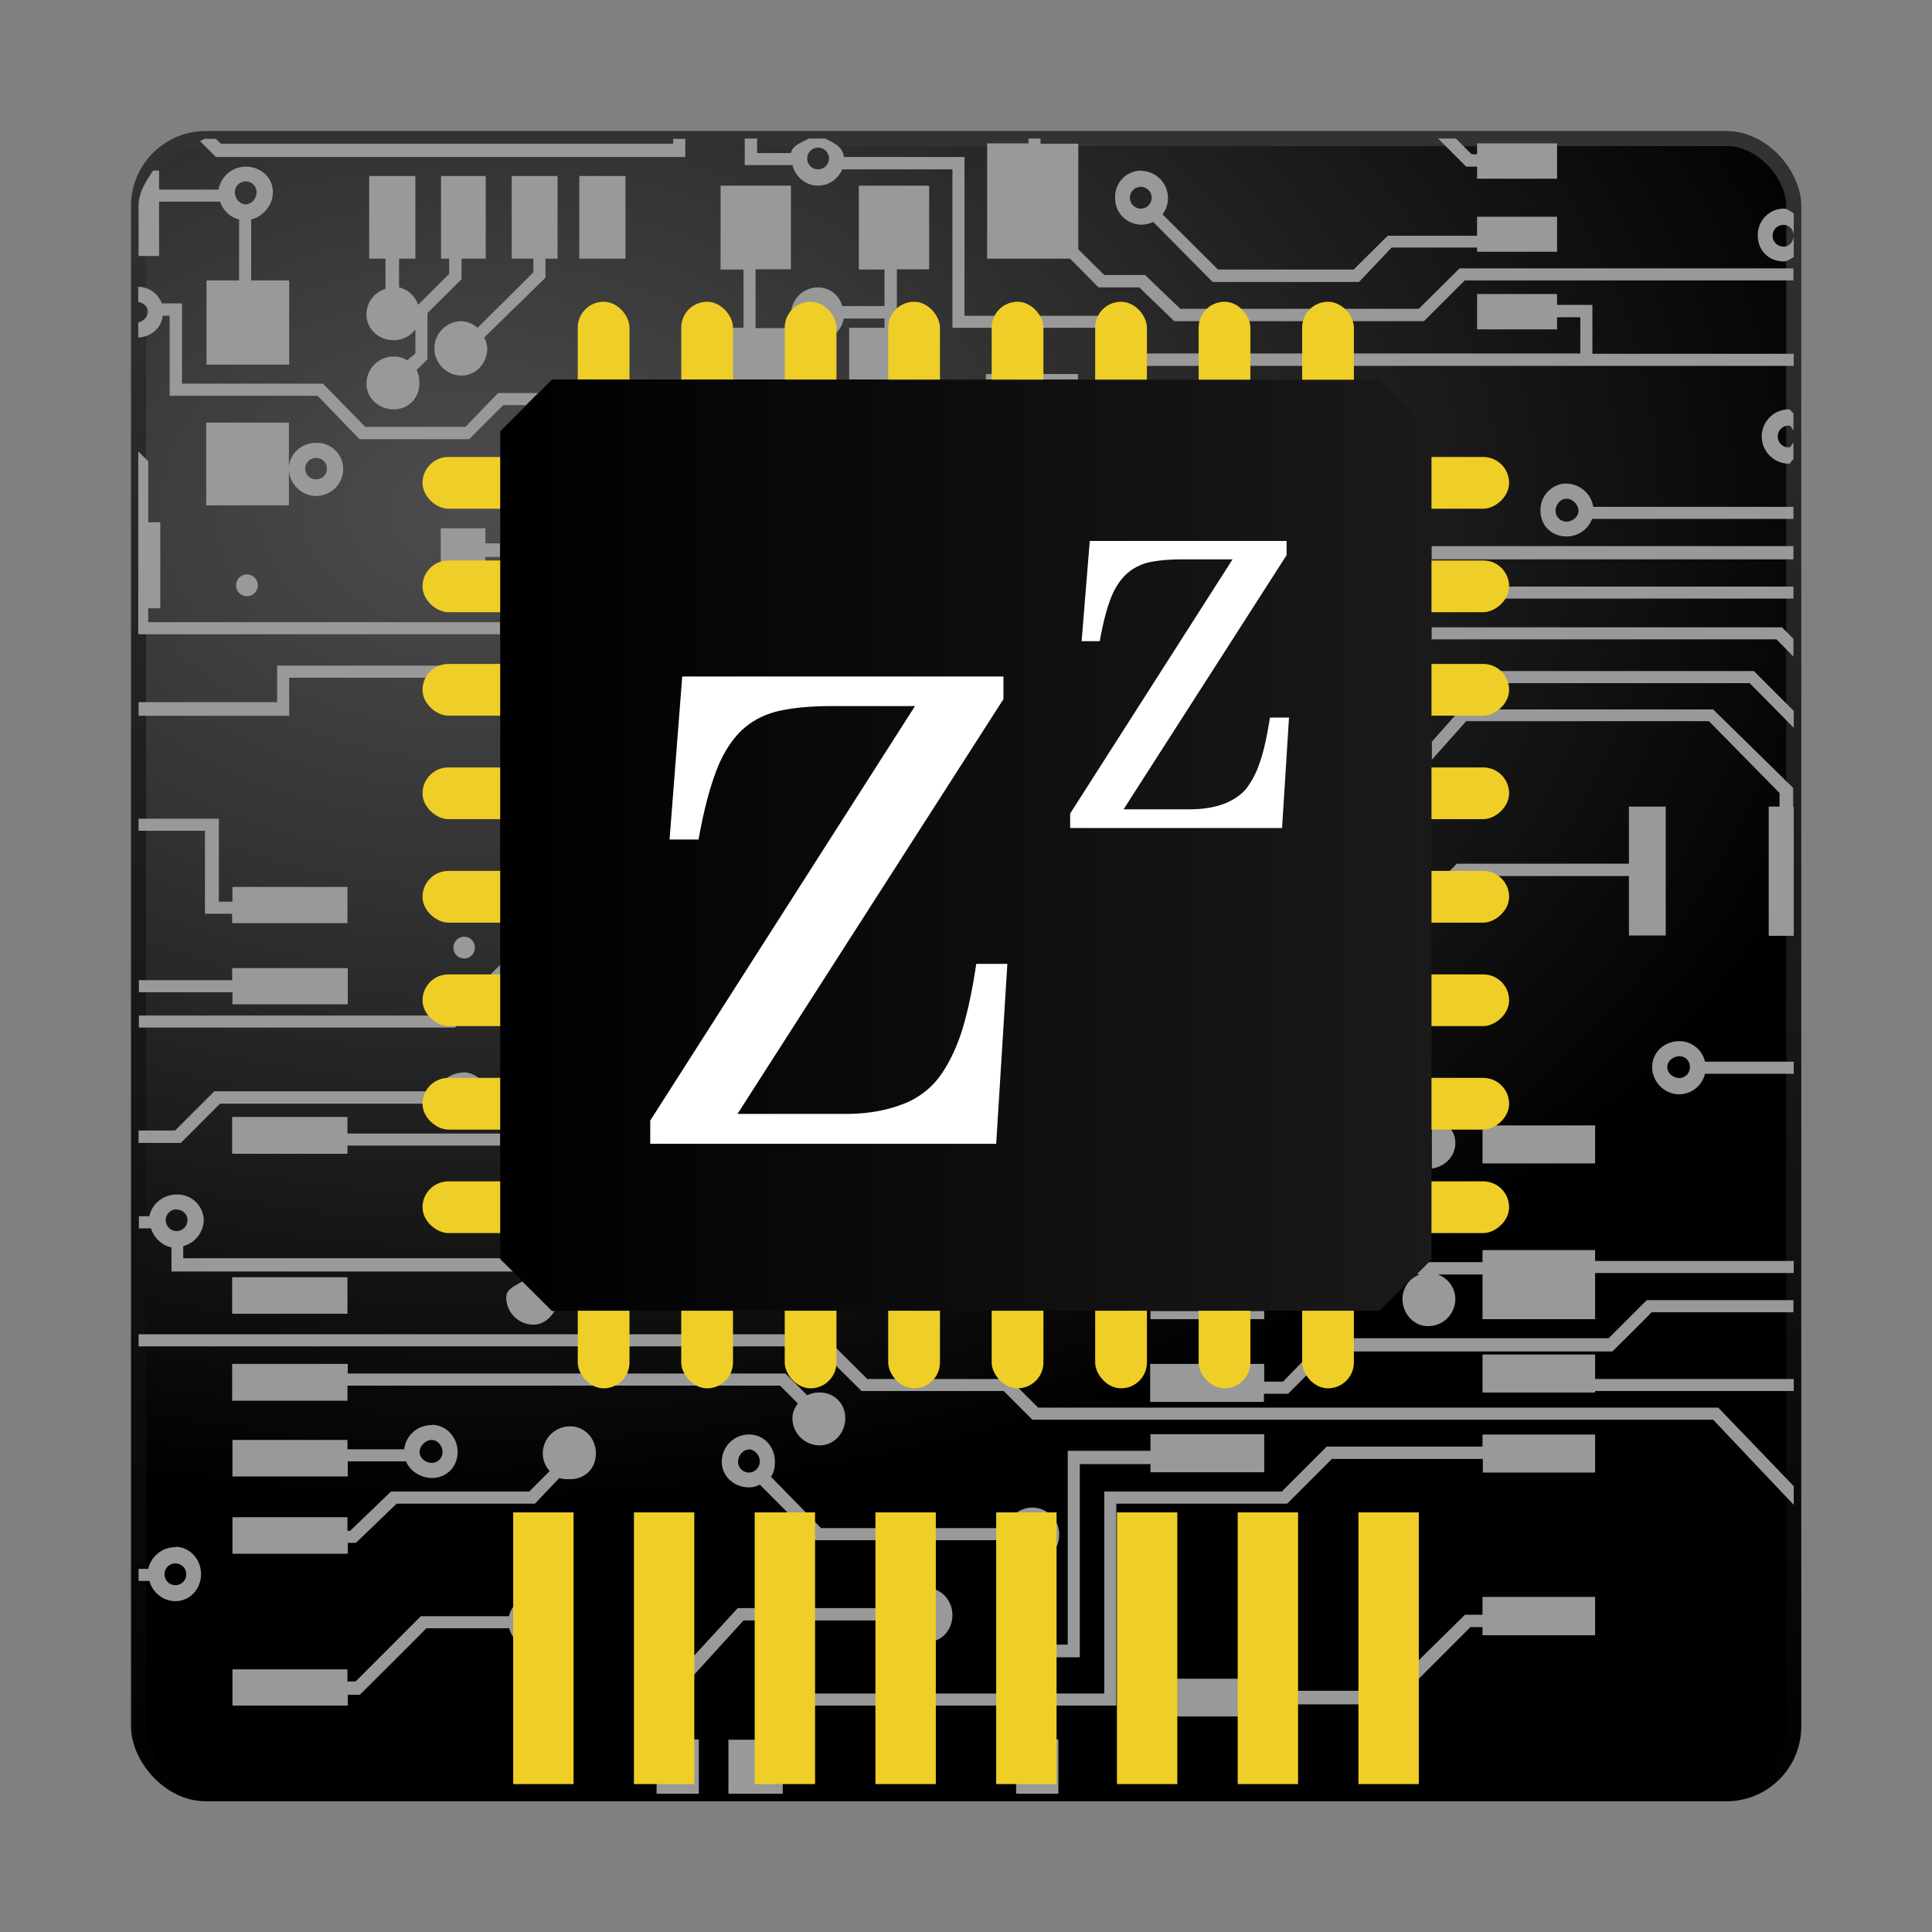 <svg xmlns="http://www.w3.org/2000/svg" xmlns:xlink="http://www.w3.org/1999/xlink" width="64" height="64"><rect width="100%" height="100%" fill="#808080" stroke="none"/><defs><linearGradient id="a"><stop offset="0"/><stop offset="1" stop-color="#1a1a1a"/></linearGradient><radialGradient id="b" cx="12.01" cy="13.2" r="20" gradientTransform="matrix(0 2.362 -3.407 0 60.79 -11.43)" gradientUnits="userSpaceOnUse"><stop offset="0" stop-color="#4d4d4d"/><stop offset=".26" stop-color="#333"/><stop offset=".7"/><stop offset="1"/></radialGradient><linearGradient id="c" x1="24" x2="24" y1="44" y2="3.9" gradientTransform="translate(-1.74 -1.74) scale(1.406)" gradientUnits="userSpaceOnUse"><stop offset="0"/><stop offset="1" stop-color="#333"/></linearGradient><linearGradient xlink:href="#a" id="e" x1="16.57" y1="28" x2="47.43" y2="28" gradientUnits="userSpaceOnUse"/></defs><rect x="4.59" y="4.59" width="54.83" height="54.83" rx="2.23" ry="2.23" fill="url(#b)" stroke="url(#c)" stroke-width=".5" stroke-linecap="round" stroke-linejoin="round"/><path d="M6.82 4.59c-.08 0-.12.07-.2.08l.53.53H22.7v-.6h-.4v.16H7.32l-.17-.16h-.34zm17.85 0v.88h1.58c.1.39.44.68.85.68.36 0 .67-.23.8-.54h3.65v5.25h4.76l1.3 1.26h21.81v-.4h-6.67V10.1h-1.17v-.36h-2.65v1.17h2.65v-.4h.77v1.2H37.79l-1.3-1.25h-4.54V5.2h-4c-.02-.33-.33-.47-.61-.61h-.54c-.25.13-.54.22-.6.48h-1.12v-.48h-.4zm9.4 0v.16H32.7v3.82h2.75l.94.95h1.35l1.16 1.12h8.27l1.35-1.35h10.89v-.4H48.35L47 10.23h-7.9l-1.17-1.12h-1.35l-.86-.85v-3.5h-1.25v-.17h-.4zm13.57 0l.93.93h.36v.4h2.65V4.75h-2.65v.36h-.18l-.52-.52h-.59zm-20.54.3c.2 0 .36.16.36.36 0 .2-.16.36-.36.36a.36.36 0 0 1-.36-.36c0-.2.16-.36.36-.36zm-18.96.63a.92.92 0 0 0-.9.76H5.27v-.63h-.2c-.23.36-.48.71-.48 1.17v1.66h.68v-1.8h2.02c.1.29.33.52.63.59v2.02H6.84v2.79h2.74V9.29H8.32V7.27c.4-.1.72-.48.72-.9 0-.49-.4-.85-.9-.85zm29.65.13a.87.87 0 0 0-.85.9.87.87 0 0 0 1.26.8l1.97 1.99h4.85L46.1 8.2h2.83v.14h2.65V7.18h-2.65v.63h-2.96l-1.13 1.12h-4.49L38.51 7.1a.88.88 0 0 0 .18-.54.9.9 0 0 0-.9-.9zm-25.56.18v2.74h.54v1a.88.88 0 0 0-.63.84c0 .5.41.86.9.86.3 0 .56-.14.72-.36v.8c-.05.05-.18.14-.27.23a.78.78 0 0 0-.45-.13.9.9 0 0 0-.9.9c0 .48.41.85.9.85.49 0 .85-.37.85-.85a.87.87 0 0 0-.09-.45l.36-.36v-1.53l1.13-1.12v-.68h.8V5.83h-1.48v2.74h.27v.5l-1.03 1.03a.88.88 0 0 0-.63-.58v-.95h.54V5.83h-1.53zm4.72 0v2.74h.72v.45l-1.85 1.84a.88.88 0 0 0-.53-.22.9.9 0 0 0-.9.9c0 .49.4.9.9.9.48 0 .85-.41.85-.9a.85.85 0 0 0-.1-.36l2.03-1.98v-.63h.4V5.83h-1.52zm2.24 0v2.74h1.53V5.83H19.2zm-11.05.18c.2 0 .36.16.36.36 0 .2-.16.4-.36.4-.2 0-.36-.2-.36-.4s.16-.36.36-.36zm15.73.14v2.78h.76v1.93h-.4v1.71h1.93v-1.7h-1.13V8.92h1.17V6.15h-2.33zm4.58 0v2.78h.85v1.21h-1.4a.83.83 0 0 0-.8-.62.9.9 0 0 0-.9.9c0 .48.41.85.9.85.43 0 .78-.31.85-.72h1.35v.31h-1.17v1.71h1.89v-1.7h-.31V8.92h1.07V6.15h-2.33zm9.34.04c.2 0 .36.16.36.36 0 .2-.16.36-.36.36a.36.36 0 0 1-.36-.36c0-.2.16-.36.36-.36zm21.3.72a.87.87 0 0 0-.86.9c0 .49.37.85.85.85.14 0 .23-.09.34-.14v-.69c-.02.18-.15.34-.34.34a.36.36 0 0 1-.36-.36c0-.2.16-.36.36-.36.2 0 .32.15.34.34v-.72c-.11-.06-.2-.16-.34-.16zM4.58 9.5v.5c.17.04.32.15.32.32 0 .18-.15.32-.32.36v.5c.42-.02.76-.3.81-.72h.23v2.65h4.9l1.39 1.44h3.63l1.13-1.13h.75l.4-.4H16.5l-1.08 1.12H12.1l-1.4-1.43H6.03v-2.66h-.67a.85.85 0 0 0-.77-.55zm28.08 2.9v.17h3.05v-.18h-3.05zm26.6 1.16a.9.9 0 0 0-.9.9c0 .49.4.9.9.9.07 0 .08-.12.15-.14v-.56c-.06.05-.07.16-.16.16a.36.36 0 0 1-.36-.36c0-.2.16-.36.36-.36.1 0 .1.1.16.15v-.57c-.07-.02-.08-.12-.16-.12zM6.83 14v2.74h2.74V14H6.84zm2.74 1.53c0 .48.41.9.9.9a.9.9 0 0 0 .9-.9.87.87 0 0 0-.9-.86c-.49 0-.9.37-.9.86zm-4.99-.6v6.08h11.98v-.4H4.91v-.46h.4V17.3h-.4v-2.02l-.32-.32zm5.89.24c.2 0 .36.15.36.36 0 .2-.16.35-.36.35a.36.36 0 0 1-.36-.35c0-.2.16-.36.36-.36zm41.33.85a.88.88 0 0 0-.77.9c0 .49.37.85.86.85a.9.9 0 0 0 .85-.58h6.67v-.4h-6.63a.92.92 0 0 0-.9-.77h-.08zm.09.5c.2 0 .4.2.4.4s-.2.36-.4.36a.36.36 0 0 1-.36-.36c0-.2.16-.4.36-.4zm-37.29.98v2.7h1.48v-1.75h.48V18h-.48v-.5H14.6zm32.82.59v.44h11.99v-.44h-12zm-39.24.94c-.2 0-.36.16-.36.36 0 .2.16.36.36.36.2 0 .36-.16.36-.36 0-.2-.16-.36-.36-.36zm39.24.4v.4h11.99v-.4h-12zm0 1.35v.4h11.43l.56.57v-.59l-.38-.38h-11.6zM9.18 22.05v1.21H4.59v.45h4.99v-1.26h7v-.4h-7.4zm38.25.18v.4h10.53l1.46 1.48v-.56l-1.32-1.32H47.43zm.96 1.26l-.96 1.08v.6l1.14-1.28h8.04l2.34 2.38v.45h-.36V31h.83v-4.27h-.02v-.63l-2.65-2.6h-8.36zm5.57 3.23v1.89h-5.7l-.83.84v.57l1-1h5.53v1.97h1.22v-4.27h-1.22zm-49.37.4v.4h2.2v2.75h.9v.31h3.82v-1.2H7.7v.49h-.45v-2.75H4.6zm10.79 3.91c-.2 0-.36.16-.36.36 0 .2.15.36.36.36.2 0 .35-.16.35-.36 0-.2-.15-.36-.36-.36zm1.2.92l-1.7 1.69H4.6v.4h10.47l1.51-1.5v-.6zm-8.89.12v.4H4.6v.4h3.1v.4h3.82v-1.2H7.7zm47.94 2.42c-.5 0-.9.37-.9.86 0 .48.4.9.9.9.41 0 .76-.3.85-.68h2.94v-.4h-2.94a.87.87 0 0 0-.85-.68zm0 .5c.2 0 .35.15.35.36 0 .2-.15.36-.35.36-.2 0-.4-.16-.4-.36 0-.2.2-.36.4-.36zm-40.3.54a.93.93 0 0 0-.85.62H7.1l-1.3 1.3H4.59v.41h1.4l1.3-1.3h7.14c.06.43.46.76.9.76.49 0 .85-.4.85-.9 0-.48-.36-.9-.85-.9zm0 .53c.2 0 .36.16.36.36 0 .2-.16.36-.36.36a.36.36 0 0 1-.36-.36c0-.2.16-.36.36-.36zm-7.64.95v1.21h3.82v-.27h5.06v-.4h-5.06V37H7.7zm39.74.04v1.66c.43-.06.78-.4.78-.85 0-.44-.35-.75-.78-.8zm1.68.23v1.26h3.73v-1.26h-3.73zM5.85 39.57c-.43 0-.82.3-.9.72H4.6v.4H5c.1.31.36.57.68.63v.8H17l-.42-.4v-.04H6.07v-.4a.92.92 0 0 0 .68-.86.87.87 0 0 0-.9-.85zm0 .5c.2 0 .36.15.36.35 0 .2-.16.36-.36.36a.36.36 0 0 1-.36-.36c0-.2.16-.36.36-.36zm43.26 1.34v.4h-1.78l-.4.4h.11a.87.87 0 0 0-.58.82c0 .49.37.9.85.9a.9.9 0 0 0 .9-.9.87.87 0 0 0-.58-.81h1.48v1.48h3.73v-1.53h6.58v-.4h-6.58v-.36h-3.73zm-41.42.9v1.21h3.82v-1.21H7.7zm9.61.14c-.23.15-.53.24-.53.53 0 .49.4.9.9.9.31 0 .55-.2.7-.45h-.08l-.99-.98zm37.25.62l-1.26 1.26H43.9l-1.4 1.44h-.62v-.59H38.1v1.26h3.77v-.27h.8l1.4-1.4h9.34s1.2-1.18 1.3-1.3h4.7v-.4h-4.87zm-16.44.36v.27h3.77v-.27H38.1zm-33.52.77v.4h22.46l1.49 1.48h4.71l.95.95h22.55l2.67 2.82v-.62l-2.5-2.6H34.39l-.95-.95h-4.71l-1.49-1.48H4.6zm44.52.67v1.26h3.73v-.05h6.58v-.4h-6.58v-.81h-3.73zm-41.42.31v1.22h3.82v-.5h14.33l.59.59c-.1.14-.18.3-.18.49 0 .49.4.9.9.9.48 0 .85-.41.85-.9a.83.83 0 0 0-.86-.85.84.84 0 0 0-.4.09l-.72-.72h-14.5v-.32H7.68zm6.6 2.03a.9.9 0 0 0-.9.8h-1.88v-.31H7.7v1.21h3.82v-.5h1.93c.14.33.49.55.86.55.48 0 .85-.37.85-.86 0-.48-.37-.9-.85-.9zm4.59.04a.9.9 0 0 0-.9.9c0 .22.09.43.23.58l-.68.68h-4.58l-1.35 1.3h-.09v-.45H7.7v1.21h3.82v-.36h.27l1.35-1.3h4.58l.81-.85c.1.04.25.04.36.04.49 0 .85-.36.85-.85s-.36-.9-.85-.9zm5.93.27a.9.9 0 0 0-.9.9c0 .49.41.85.9.85.14 0 .24-.03.36-.09L27 51.02h6.33c.09.4.43.72.86.72a.9.9 0 0 0 .9-.9.9.9 0 0 0-.9-.9.9.9 0 0 0-.86.68H27.2l-1.66-1.7c.1-.15.13-.3.13-.5 0-.49-.36-.9-.85-.9zm13.3 0v.54h-2.74v6.42h-2.34v1.62h-7.5v1.53h-1.4v1.79h1.8V56.5h7.5v-1.6h2.34v-6.4h2.34v.27h3.77v-1.26H38.1zm11 0v.4h-5.16l-1.49 1.49h-5.88v6.69H34.2v1.53h-.54v1.79h1.4v-1.8h-.46V56.5h2.38v-6.69h5.66l1.48-1.48h5v.45h3.72v-1.26h-3.73zm-34.81.18c.2 0 .36.2.36.4s-.16.36-.36.36c-.2 0-.4-.16-.4-.36 0-.2.2-.4.4-.4zm10.5.31c.2 0 .37.2.37.4s-.16.37-.36.37a.36.36 0 0 1-.36-.36c0-.2.16-.4.36-.4zm9.4 2.47c.2 0 .4.16.4.36 0 .2-.2.36-.4.36a.36.36 0 0 1-.36-.36c0-.2.16-.36.36-.36zm-11.82.23c-.2 0-.36.16-.36.36 0 .2.16.4.36.4.2 0 .36-.2.36-.4s-.16-.36-.36-.36zm-16.57.54a.93.93 0 0 0-.9.72h-.32v.4h.36c.1.38.45.67.86.67.48 0 .85-.4.85-.9 0-.48-.37-.9-.85-.9zm0 .54c.2 0 .36.16.36.36 0 .2-.16.36-.36.36a.36.36 0 0 1-.36-.36c0-.2.16-.36.36-.36zm24.88.8c-.4 0-.74.31-.85.68h-5.4l-2.15 2.34v2.02h-.54v1.79h1.4v-1.8h-.45V55.8l1.93-2.12h5.16c.08.41.47.72.9.72.5 0 .86-.4.86-.9 0-.48-.37-.9-.86-.9zm-12.98.28a.86.86 0 0 0-.85.67h-2.92l-2.16 2.16h-.27v-.4H7.7v1.2h3.82v-.36h.4s2.1-2.08 2.2-2.2h2.75c.1.39.44.68.85.68.49 0 .9-.37.9-.86a.9.9 0 0 0-.9-.9zm31.4.04v.58h-.58l-2.56 2.52h-4.1v-.4h-3.76v1.25h3.77v-.4h4.27l2.56-2.56h.4v.27h3.73V52.9h-3.73z" fill="#999"/><g transform="translate(4.57 3.14) scale(.857)" fill="#efce27"><rect style="marker:none" width="2" height="4" x="17" y="8" rx="1" ry="1" color="#000" overflow="visible" stroke-width="2" id="d"/><use xlink:href="#d" transform="translate(4)" width="64" height="64"/><use xlink:href="#d" transform="rotate(90 32 29)" width="64" height="64"/><use xlink:href="#d" transform="matrix(0 1 1 0 3 -3)" width="64" height="64"/><use height="64" width="64" transform="translate(0 38)" xlink:href="#d"/><use height="64" width="64" transform="translate(16)" xlink:href="#d"/><use height="64" width="64" transform="rotate(90 26 35)" xlink:href="#d"/><use height="64" width="64" transform="matrix(0 1 1 0 3 9)" xlink:href="#d"/><use xlink:href="#d" transform="translate(12 38)" width="64" height="64"/><use xlink:href="#d" transform="translate(8)" width="64" height="64"/><use xlink:href="#d" transform="rotate(90 30 31)" width="64" height="64"/><use xlink:href="#d" transform="matrix(0 1 1 0 3 1)" width="64" height="64"/><use height="64" width="64" transform="translate(4 38)" xlink:href="#d"/><use height="64" width="64" transform="translate(20)" xlink:href="#d"/><use height="64" width="64" transform="rotate(90 24 37)" xlink:href="#d"/><use height="64" width="64" transform="matrix(0 1 1 0 3 13)" xlink:href="#d"/><use xlink:href="#d" transform="translate(16 38)" width="64" height="64"/><use height="64" width="64" transform="translate(12)" xlink:href="#d"/><use height="64" width="64" transform="rotate(90 28 33)" xlink:href="#d"/><use height="64" width="64" transform="matrix(0 1 1 0 3 5)" xlink:href="#d"/><use xlink:href="#d" transform="translate(8 38)" width="64" height="64"/><use height="64" width="64" transform="translate(24)" xlink:href="#d"/><use height="64" width="64" transform="rotate(90 22 39)" xlink:href="#d"/><use height="64" width="64" transform="matrix(0 1 1 0 3 17)" xlink:href="#d"/><use xlink:href="#d" transform="translate(20 38)" width="64" height="64"/><use xlink:href="#d" transform="translate(28)" width="64" height="64"/><use height="64" width="64" transform="rotate(90 20 41)" xlink:href="#d"/><use height="64" width="64" transform="matrix(0 1 1 0 3 21)" xlink:href="#d"/><use xlink:href="#d" transform="translate(24 38)" width="64" height="64"/><use xlink:href="#d" transform="rotate(90 18 43)" width="64" height="64"/><use xlink:href="#d" transform="matrix(0 1 1 0 3 25)" width="64" height="64"/><use height="64" width="64" transform="translate(28 38)" xlink:href="#d"/></g><path style="marker:none" d="M18.29 12.57l-1.72 1.72V41.7l1.72 1.72H45.7l1.72-1.72V14.3l-1.72-1.72z" overflow="visible" color="#000" fill="url(#e)"/><path style="marker:none" d="M17 50.1v9h2v-9zm4 0v9h2v-9zm4 0v9h2v-9zm4 0v9h2v-9zm4 0v9h2v-9zm4 0v9h2v-9zm4 0v9h2v-9zm4 0v9h2v-9z" color="#000" overflow="visible" fill="#efce27"/><path style="line-height:1.25" d="M36.1 17.92l-.27 3.32h.6c.1-.55.21-1 .34-1.35.13-.36.3-.63.5-.83.2-.2.45-.34.74-.42.3-.07.67-.11 1.12-.11h1.7l-5.38 8.42v.48h7.02l.23-3.66h-.63c-.1.61-.2 1.1-.33 1.46a2.9 2.9 0 0 1-.46.9c-.17.2-.42.38-.74.5-.33.12-.7.18-1.14.18h-2.18l5.4-8.42v-.47H36.1zm-13.5 4.49l-.42 5.4h.96c.16-.9.35-1.63.56-2.2.21-.58.49-1.03.81-1.36.33-.33.73-.55 1.21-.68.5-.12 1.1-.18 1.83-.18h2.76l-8.77 13.73v.77H33l.37-5.96h-1.03c-.15 1-.33 1.8-.53 2.38-.2.57-.45 1.06-.76 1.45a2.7 2.7 0 0 1-1.21.84c-.53.2-1.15.3-1.84.3h-3.57l8.81-13.74v-.75H22.61z" font-weight="400" font-size="40" font-family="sans-serif" letter-spacing="0" word-spacing="0" fill="#fff"/></svg>